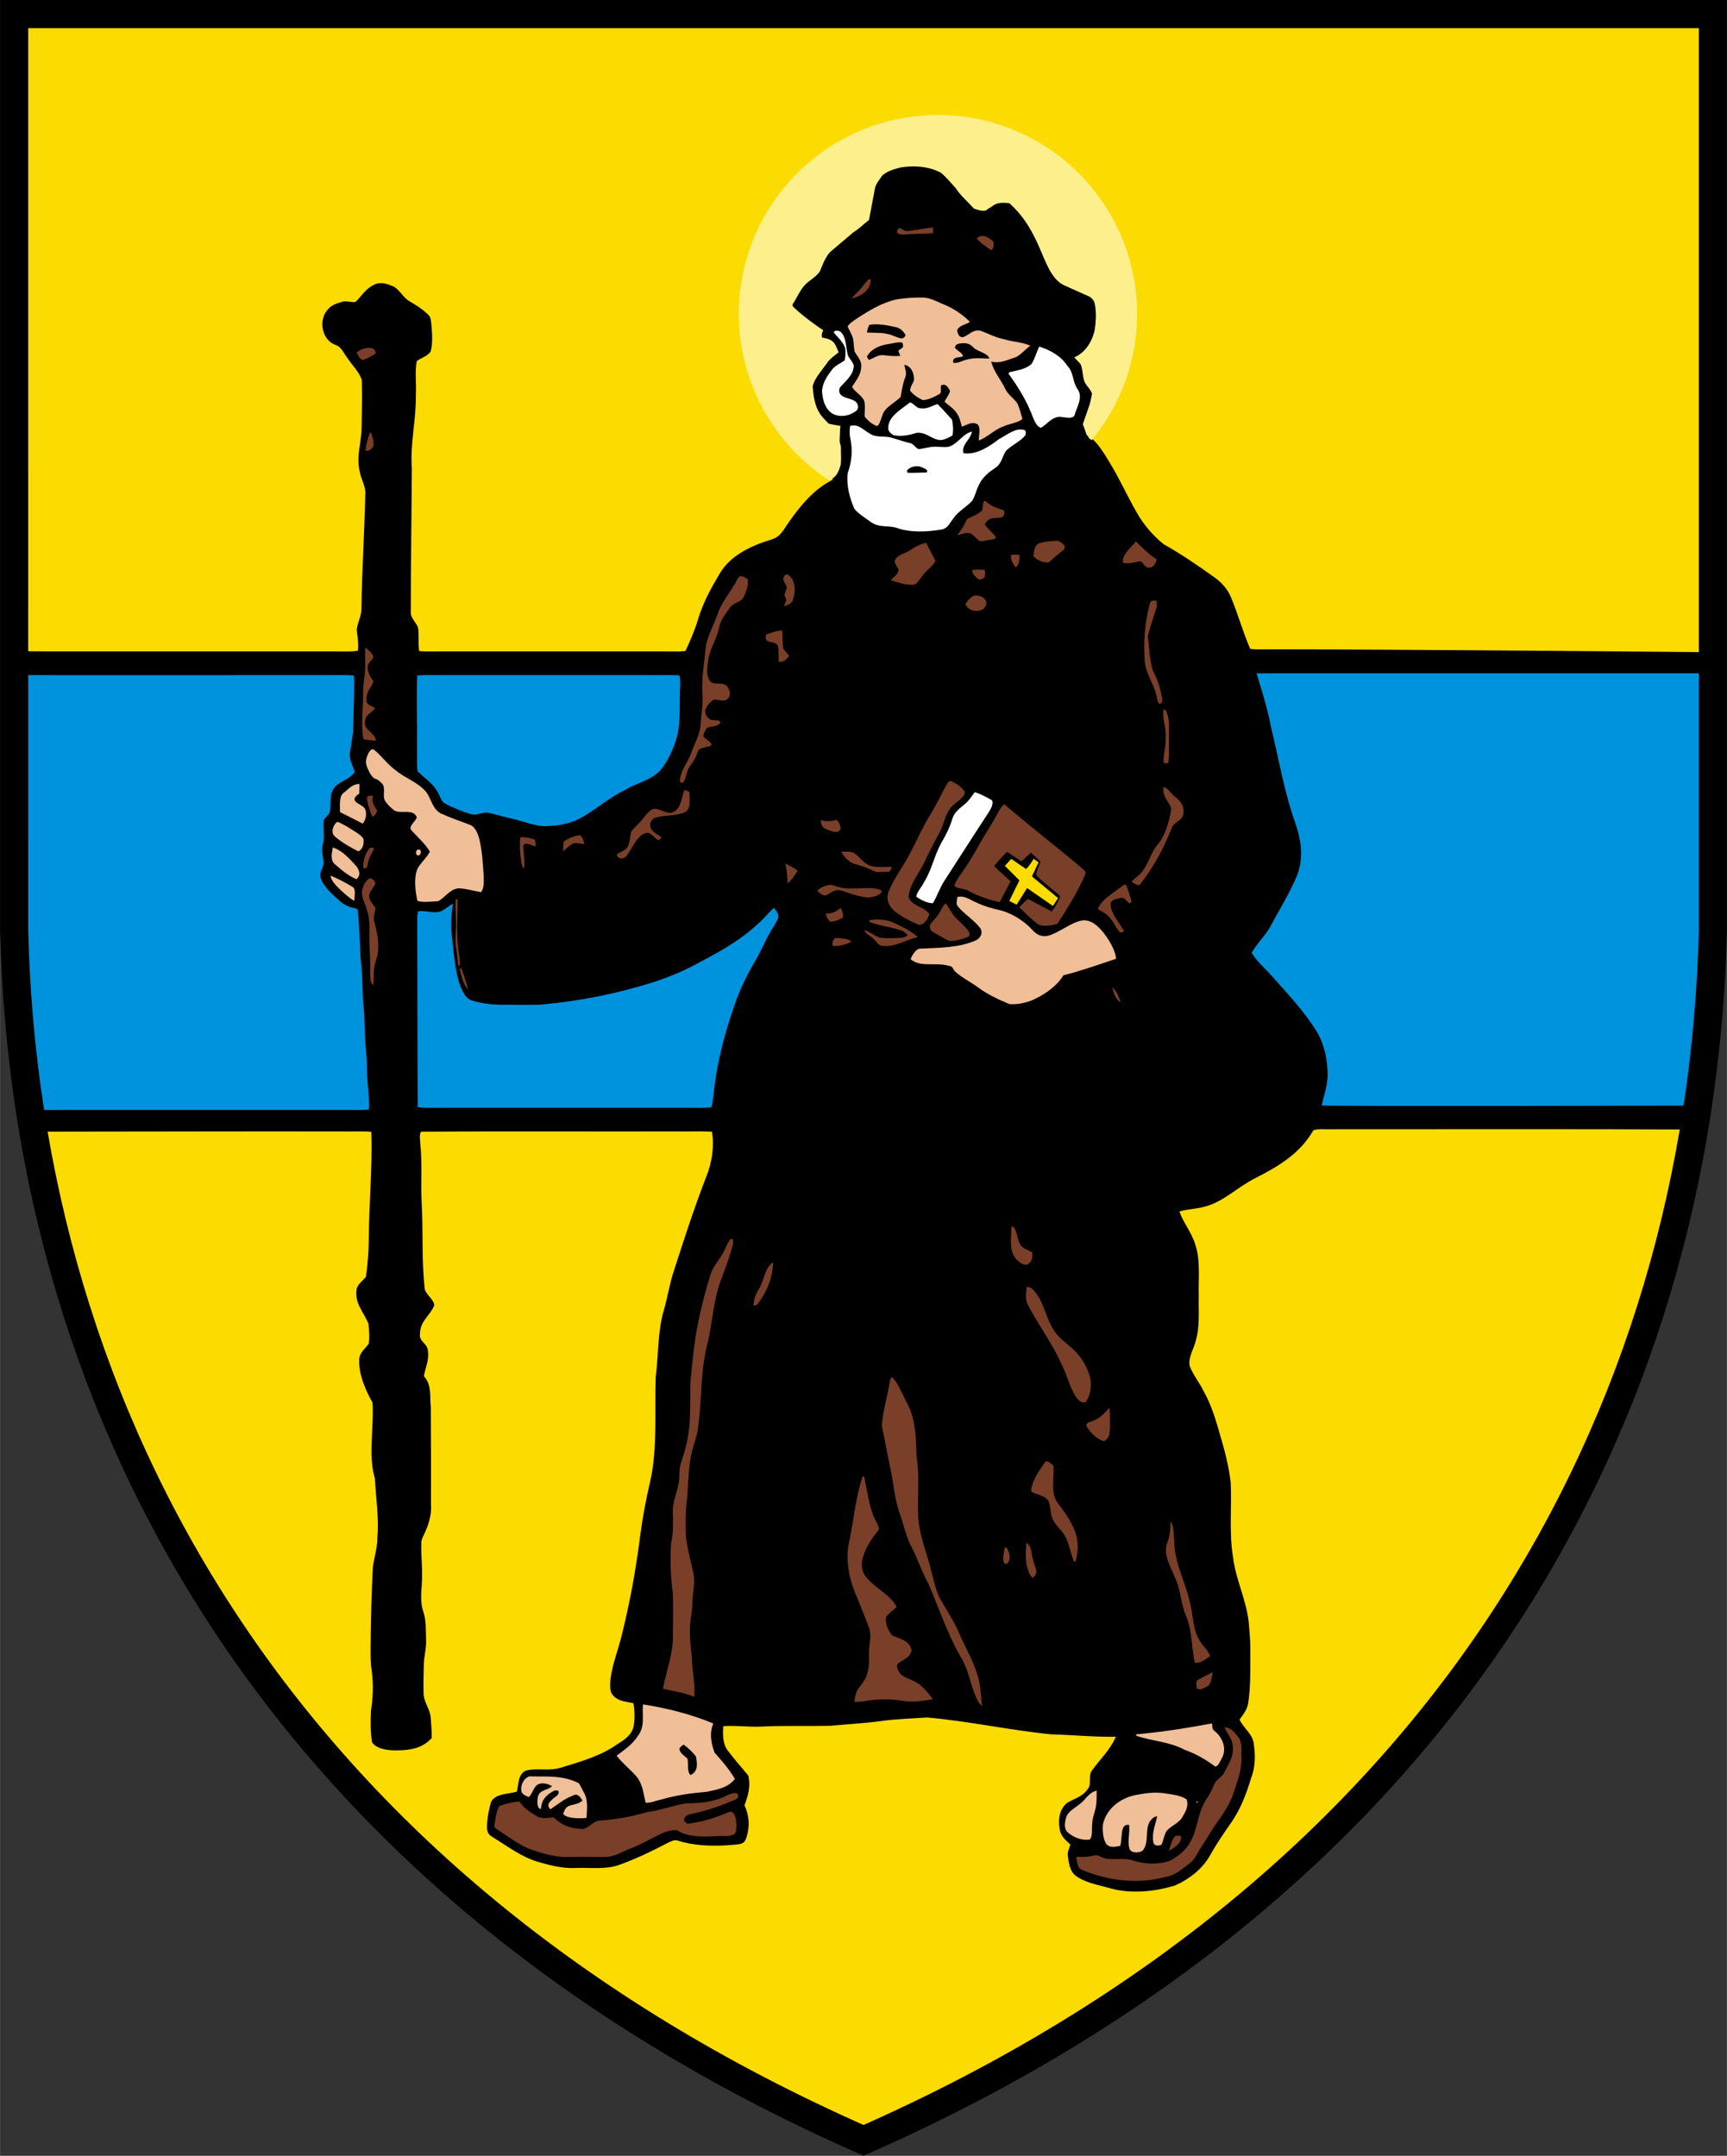 <?xml version="1.0" encoding="UTF-8"?>
<svg width="1069.7" height="1335.3" viewBox="0 0 802.24 1001.5" xmlns="http://www.w3.org/2000/svg">
<rect x="0" y="0" width="802.24" height="1001.5" fill="#333333" stroke="none"/>
<path d="m6.539 6.532-9e-3 425.68c5.532 225.97 123.45 442.67 394.59 562.1 271.15-119.44 389.06-336.15 394.59-562.1l-1e-3 -425.68z"/>
<path d="m5.744 7.746-0.01 294.76s14.615 0.11 17.895 0.13c44-0.01 87.998-0.01 132-0.01 3.5-0.03 7.118 0.22 10.588-0.29 0.38-3.31-0.14-6.48-0.51-9.76 0.29-3.37 2.25-6.38 2.17-9.91 0.24-17.71 1.42-35.37 1.8-53.08 0.25-3.66-1.92-6.699-2.58-10.469-1.73-7.28 0.75-13.04 0.85-20.49 0.16-7.33 0.3-14.699 0.1-22.019-1.01-3.61-4.38-6.8-6.43-9.94-1.85-2.24-2.87-5.411-5.65-6.381-6.44-2.16-8.16-11.34-3.94-16.23 1.71-2.35 4.41-3.14 7.08-3.9 1.99-0.53 4.18 0.55 6.11 0.06 2.95-3 4.82-6.34 8.91-8.11 2.73-1.24 5.62-0.27 8.23 0.79 3.21 1.38 4.722 5.34 7.861 7.06 3.15 1.85 6.14 3.71 8.75 6.32 1.25 1.15 1.129 2.77 1.389 4.34 0.36 4.07 0.75 8.54-0.29 12.52-1.14 2.28-4.62 3.05-6.52 4.67-0.89 5.11-0.08 10.61-0.38 15.82 0.16 11.34-2.749 22.74-1.869 34-0.15 22.41-0.46 44.65-0.49 66.899-0.12 2.7 2.92 4.99 3.43 7.34 0.39 3.47-0.06 7.12 0.46 10.61 3.29 0.29 6.63 0.13 9.93 0.15h104c3.24-0.03 6.53 0.18 9.76-0.16 2.27-4.89 4.45-9.89 5.97-15.08 2.2-7.39 6.08-14.42 10.01-21.03 5.16-8.62 14.98-13 24.21-15.8 4.17-1.25 5.54-4.82 7.921-8.05 5.33-7.69 11.9-15.56 20.47-19.71-0.518-0.386-1-0.786-1.516-1.17-0.939-2.04-12.408-26.971-13.917-30.751-1.57-3.935-12.679-50.307-12.679-50.307l29.095-62.684 50.191-10.53 51.581 31.304 18.756 27.892 5.27 20.447-4.641 26.815 0.46 20.651-2.31 9.334c3.4 2.91 5.84 7.24 8.18 11.029 4.65 7.56 8.207 15.662 12.657 23.332 3.1 5.54 7.472 10.608 12.383 14.609 8.21 4.62 15.959 9.912 23.609 15.401 3.36 2.37 6.13 5.44 7.72 9.26 3.3 7.87 5.57 16.24 8.989 24.06 3.25 0.33 6.57 0.14 9.83 0.16 61.072-0.02 205.88 1.363 205.88 1.363v-295.26l-790.8-3e-3zm474.41 391.22s-1.982 3.463-3.492 4.713c-2.04-1.25-6.895-4.69-6.895-4.69l-2.985 3.254 6.777 6.737-4.706 9.569 3.407 1.728 4.846-7.732 12.016 8.337 2.387-3.658-12.157-10.097 3.102-6.526zm133.67 125.6v0.012c-1.298-4e-3 -2.577 0.082-3.702 0.497-6.22 10.83-16.082 16.668-26.862 22.177-8.43 4.15-14.888 11.15-23.738 13.33-3.82 1.12-7.88 1.06-11.66 2.23 1.88 5.28 5.7 9.78 7.35 15.25 2.52 7.18 1.43 15.951 1.65 23.571-0.19 7.56 0.67 14.29-1.51 21.67-0.95 3.59-3.44 7.44-2.72 11.2 1.52 4.15 4.54 7.689 6.45 11.688 3.76 6.68 5.84 13.842 7.91 21.162 2.07 6.94 3.84 14.07 4.72 21.26 0.52 11.42-0.8 23.66 1.1 34.97 1.32 10.72 6.43 20.03 7.36 31 0.25 3.72 0.66 7.33 0.64 11.05-0.09 8.61 0.31 16.9-0.96 25.48-0.49 3.09-2.26 5.25-4.02 7.701 1.47 3.64 5.85 6.46 6.54 10.91 0.84 5.55 0.87 11.15-1.24 16.43-2.13 7.11-4.71 13.919-8.89 20.109-3.42 4.92-6.89 9.92-9.84 15.14-3.44 6.56-9.87 11.54-16.541 14.51-9.92 3.02-21.301 4.081-31.311 0.971-4.84-1.31-10.64-2.36-14.7-5.42-2.72-1.69-3.4-6.05-3.78-8.98-0.37-2.11 0.6-3.64 1.16-5.58-1.97-1.83-3.89-3.36-4.75-6.04-1.03-4.69-0.77-9.87 3.1-13.24 3.51-2.15 7.08-2.77 9.62-6.38 2.19-2.38 0-6.18 2.16-8.91 3.62-4.98 8.63-9.78 10.97-15.52-9.95 0.19-19.8-0.84-29.74-1.1-19.37-1.87-38.54-6.15-57.94-7.85-7.42 0.535-14.354 0.667-21.22 1.65-7.89 1.09-15.83 1.46-23.76 2.22-10.68 0.21-21.36-0.14-32.04 0.35-5.89 0.31-11.78-0.62-17.64-0.17-0.28 3.71-0.32 8.23 2.06 11.32 3.07 3.96 6.3 7.81 9.56 11.62 1.17 4.97-0.071 9.19-1.761 13.82 2.24 5.09 2.55 9.66 0.87 15-1.17 3.56-2.918 2.976-9.11 3.586-8.265 0.432-15.743 0.097-23.25-2.326-1.42-0.29-3.01 0.66-4.27 1.23-7.14 3.77-14.358 7.21-21.957 10.01-6.24 2.45-13.751 1.35-20.5 1.61-6.28 0.33-12.18-1.2-18.13-2.99-7.57-2.22-14.58-7.68-21.29-11.73-1.58-0.97-2.051-2.62-2.011-4.39 0.06-3.85 0.851-7.86 1.891-11.55 2.01-4.05 8.31-3.61 11.99-4.81 0.88-3.45 0.41-8.13 4.28-9.81 5.17-1.25 10.71 0.35 15.97-1.26 8.93-2.73 18.45-5.38 26.13-10.76 3.41-2.19 6.56-4.01 7.8-8.15 0.65-3.32 0.64-7.8-0.06-11.11-3.24-0.76-6.421-0.709-8.982-3.129-1.95-1.73-1.84-4.08-1.78-6.47 0.51-7.14 3.36-14.01 5.13-21 3.98-15.77 6.911-31.85 8.911-48 1.12-8.32 2.7-16.53 4.61-24.7 3.41-15.3 1.93-32.701 2.51-48.322 1.33-10.23 0.85-21.479 3.86-31.25 1.51-5.29 2.39-10.71 3.94-15.99 4.91-15.27 9.78-30.48 15.58-45.45 2.67-6.47 3.94-14.27 2.73-21.17-5.68-0.3-11.39-0.03-17.08-0.12-39.28 0.08-78.847-0.14-118.09 0.12-0.92 1.63-0.3 4.07-0.3 5.89 0.96 8.961 0.149 17.881 0.619 26.851 0.74 13.08-0.03 26.28 1.32 39.31-0.16 3.4 4.59 5.64 4.5 8.73-2.06 4.87-6.57 7.11-6.6 13.12-0.59 3.69 3.63 4.43 3.67 7.959 0.69 4.29-1.22 7.73-1.85 11.74 3.78 4.19 2.64 9.03 3.2 14.31 0.13 14.98 0.11 30.02 0.09 45.011 0.41 5.08-1.13 9.739-3.27 14.269-0.53 1.18-1.2 2.37-1.22 3.69-0.23 6.27 0.73 12.75 0.24 19.01-0.25 4.43-0.79 8.71 0.65 12.98 1.5 4.37 1.11 8.48 1.34 13.03 0.19 4.08-1.05 7.891-1.08 11.96-0.09 4.34-0.21 8.7-0.1 13.041 0.02 4.11 3.01 7.219 3.3 11.228 0.21 3.17 0.591 6.381 0.471 9.55-4.17 4.68-9.86 5.68-15.89 5.72-3.65 0.13-9.632-0.38-11.841-3.76-0.74-4.78-0.71-9.92-0.46-14.75 0.9-5.98 1.19-11.99 0.38-18-0.57-3.65-0.59-7.31-0.57-11 0.13-12.58 0.36-25.15 1.07-37.72 0.57-4.47 2.06-8.67 2.06-13.24 0.85-9.4-0.64-18.54-1.15-27.92-3.25-10.82-0.32-23.92-1.08-35.11-3.27-5.87-6.44-13.08-6.19-19.91 0.11-3.46 2.6-4.89 4.4-7.49 0.55-2.97 0.18-6.32-0.12-9.33-1.98-5-6.3-9.289-5.57-15.238 0.09-2.93 2.83-4.45 4.44-6.58 0.83-6.04 1.32-12.36 1.31-18.46 0.15-16.35 1.68-32.19 1.18-48.84-3.26-0.3-6.59-0.14-9.86-0.16-47.738-0.112-100.03 0.08-146.02 0.1 32.358 190.85 152.14 365.77 385.56 468.58 233.43-102.82 353.2-278.75 385.56-469.59-55.953-0.284-119.57-0.09-170.1-0.119-1.195 0.06-2.511-0.033-3.809-0.036z" fill="#fcdb00"/>
<path d="m435.7 53.408a92.525 92.525 0 0 0-92.524 92.525 92.525 92.525 0 0 0 41.988 77.243l0.814-0.39-4e-3 -0.02c2.946-1.664 3.596-3.839 4.601-6.957l0.125-3.017-0.065-3c-0.023-1.026 0.087-2.044-0.177-3.034l0.038-0.012c-0.633-1.36-0.428-2.754-0.391-4.214l0.198-3.875c0.159-0.1 0.078-0.588 0.083-0.811-1.85-0.3-3.7-0.59-5.51-1.07-1.442-1.575-2.756-2.858-3.272-3.597-3.057-3.87-3.685-8.91-4.097-13.472 0.449-3.397 4.25-7.56 6.83-11.31 1.31-1.77 3.153-3.055 5.26-4.74-1.24-2.62-1.73-5.2-4.85-6.11-0.627-0.362-1.875-0.481-2.883-0.787-0.353-1.582 0.263-2.803 0.583-3.313-0.45-0.33-0.91-0.64-1.39-0.92-4.32-3.047-9.085-6.58-12.52-9.951-0.642-0.68-0.314-1.337 0.05-1.84 1.919-3.001 2.9-5.54 5.07-8.07 2.14-2.36 5.48-3.999 7.23-6.659 1.358-3.206 2.378-6.344 4.793-8.972l10.71-9.088c2.959-1.886 4.696-3.73 7.297-5.768l2.779-14.821c0.549-2.133 2.02-3.785 3.375-5.801 2.64-2.283 5.509-2.919 8.87-3.848-0.01 0.016-0.015 0.031-0.024 0.048 6.275-0.94 12.956-0.433 18.445 2.53 2.503 2.15 4.62 4.71 6.854 7.132 2.31 3.612 5.51 6.185 8.36 9.448 1.74 0.55 4.46 1.7 6.13 0.62 0.532-0.744 1.36-0.784 2.461-1.67 2.45-1.925 5.124-1.674 7.945-1.408 8.063 7.303 11.75 15.185 15.712 24.744 2.534 5.831 4.948 11.074 9.689 13.367l12.122 5.432c0.678 0.786 1.535 1.171 1.926 2.445 1.183 4.12 0.723 9.556 0.147 13.09-1.567 6.537-5.108 10.677-9.42 12.53 0.94 1.1 1.999 2.07 2.909 3.19 1.33 2.92 0.67 6.92 2.6 9.44 3e-3 -0.254 0.406 0.917 0.402 0.659 1.184 1.29 1.806 2.432 2.306 3.524-0.302 1.72-0.723 3.707-1.151 5.218l-2.844 8.257v3e-3l-0.033 9e-3c-0.26 0.66-0.22 1.19 0.1 1.59 3e-3 -3e-3 8e-3 -3e-3 0.013-4e-3l1.413 4.124 0.93 0.921c-0.047 0.095-0.102 0.184-0.146 0.28l0.605 0.522-9e-3 0.043c0.273 0.205 0.64 0.488 0.932 0.74a92.525 92.525 0 0 0 21.14-58.6 92.525 92.525 0 0 0-92.524-92.525z" fill="#feef8d"/>
<path d="m378.89 86.877c0.56 0.47 0.56 0.47 0 0z" fill="#f0bf97"/>
<path d="m433.43 105.73c-4.25 0.22-8.459 1.46-12.699 1.61-1.06-0.43-2.04-1.01-3.08-1.5-0.41 0.58-0.77 1.19-1.08 1.83 0.43 1.33 2.59 1.31 3.75 1.26 4.35-0.39 8.72-0.25 13.069-0.62 0.07-0.85 0.08-1.71 0.04-2.58zm22.857 3.895c-0.861 0.011-1.716 0.339-2.527 1.156 1.6 2.14 4.53 3.82 6.67 5.54 1.27-1.2 1.43-2.67 0.88-4.28-1.471-1.136-3.26-2.439-5.023-2.416zm-52.222 20.106c-0.96-0.024-1.705 1.446-2.335 2.05-1.83 2.49-4.14 4.51-6.12 6.86 4.42-0.99 8.9-3.782 8.88-8.802a1.019 1.019 0 0 0-0.425-0.108zm-232.82 31.875c-2.073 8e-3 -3.957 0.846-5.62 2.153 0.56 1.17 1.531 3.15 2.901 3.47 1.99-0.7 4.01-1.73 5.76-2.89 0.63-0.92-0.859-2.78-1.869-2.65a7.924 7.924 0 0 0-1.172-0.083zm1.141 39.444-0.63 0.07c-0.96 2.68-1.73 5.5-2.02 8.34 1.8 0.06 2.75-0.62 3.65-2.13 0.37-2.04-0.37-4.34-1-6.28zm285.19 31.581c-1.3 0.26-0.88 3.43-1.41 4.54-2.1 2.02-4.56 2.649-7.03 4.009-1.24 2.82-2.53 5.05-4.5 7.44 1.95-0.36 4.65-1.58 6.53-0.68 1.34 1.05 2.47 2.3 3.81 3.33 1.1 0.52 2.67-0.18 3.85-0.28 1.05-0.4 3.51-0.169 3.84-1.399-1.51-2.2-3.64-3.72-5.18-5.95 1.63-3.36 3.71-2.85 6.93-3.16 1.88-0.07 2.62-1.821 1.9-3.451-3.6-1.03-5.86-1.959-8.74-4.399zm33.83 18.609c-2.71 0.09-5.6 0.27-8.21 0.98-2.86 0.99-2.81 3.61-3.12 6.16 1.54 1.88 4.85 3.21 7.2 2.86 2.31-2.09 4.589-4.09 7.069-6 1.09-1.96-1.45-3.35-2.94-4zm36.27 0.27c-2.07 2.69-6.71 6.26-5.98 9.97 2.76 0.56 5.15-0.27 7.83-0.73 1.53 0.19 2.38 3.23 4.08 2.91 2.28 0.27 3.229-1.99 3.719-3.81-3.79-2.38-6.509-5.26-9.649-8.34zm-97.33 0.65c-2.86 0.55-5.29 1.9-7.66 3.54-2.27 1.55-6.29 2.03-7.09 5.02 0.12 1.41 1.3 2.68 1.84 3.98-0.39 2.27-2.19 3.24-3.65 4.82 3.1 1.01 6.46 2.16 9.74 2.16 2.6 0.17 3.47-2.56 4.94-4.18 1.76-2.48 4.61-4.22 6.08-6.84-1.2-2.93-3.07-5.51-4.2-8.5zm41.007 5.5c-0.55 5e-3 -1.101 0.039-1.657 0.1-0.36 2.26 0.73 3.97 2.01 5.7 1.73-0.31 2.08-4.27 1.76-5.69a17.367 17.367 0 0 0-2.113-0.11zm-16.736 6.935c-0.956-2e-3 -1.91 0.06-2.86 0.195-0.66 1.52 1.968 3.59 3.008 4.51 0.88-0.07 1.73-0.4 2.55-0.99 0.31-1.11 0.36-2.28 0.17-3.52a22.547 22.547 0 0 0-2.868-0.195zm-89.092 2.145c-3.07 1.57-0.969 3.84 0.041 6.01-0.31 1.23-0.881 2.39-1.201 3.62 0.3 0.78 0.59 1.57 0.89 2.35-0.28 1.03-0.75 2.01-1.14 3.01 1.81-0.85 3.79-1.06 4.26-3.33 1.4-3.83 1.22-9.55-2.85-11.66zm-21.79 0.93c-1.15 0.85-1.69 2.5-2.46 3.68-2.78 4.67-6.13 8.77-7.96 13.99-2.03 5.72-5.39 11.36-5.71 17.3-0.62 6.55-1.84 13.49-1.29 20.01 0.37 4.33-0.58 8.59-0.76 12.98-0.28 5.3-2.78 9.42-4.59 14.37-1.7 4.82-5.25 8.211-5.13 13.421l1.56 0.2c1.52-2.39 1.35-5.58 3.27-7.92 1.82-2.31 2.81-4.55 3.8-7.29 1.54-1.21 4.02-1.29 5.85-2 0.84-1.43-2.7-3.06-3.47-4.09-0.28-1.34 0.71-2.93 1.42-4.01 1.9-1.19 5.35-0.52 6.41-2.69-0.19-1.32-2.89-0.82-3.91-1.22-1.98-0.07-3.46-2.81-3.11-4.6 0.66-1.88 2.28-3.88 4.06-4.83 2.19-0.04 5.11 1.54 6.59-0.73 1.55-1.65 0.49-4.06-0.66-5.59-1.91-1.75-5.45-0.5-7.36-1.75-2.34-2.26-1.8-6.18-1.48-9.1 0.65-6.04 4.11-10.69 5.32-16.57 0.64-3.34 3.11-6.24 5.02-9.06 1.38-2.03 4.43-2.37 5.9-4.1 1.35-2.59 2.82-6.07 2.26-9.03-1.11-0.75-2.19-1.4-3.57-1.37zm109.64 8.925c-0.222 1e-3 -0.435 0.02-0.636 0.056-1.79 0.52-3.25 2.45-4.23 3.97 1.38 4.06 8.93 4.54 9.66-0.17 0.29-2.33-2.648-3.87-4.794-3.856zm82.465 2.405c-0.694 0.016-1.255 0.196-1.63 1.17-2.43 8.96-3.12 18.2-2.39 27.45 0.66 5.71 4.119 10.05 5.349 15.34 0.45 1.29 0.4 3.24 1.55 4.09 2.11-0.87 0.87-3.309 0.65-4.939-0.75-3.77-2.03-7.02-3.74-10.44-1.74-5.02-1.62-10.67-2.46-15.92 1.08-4.29 2.44-8.541 3.86-12.741 0.52-1.34 0.42-2.609 0.19-3.999-0.5 0.03-0.963-0.02-1.379-0.01zm-172.52 13.85c-2.57 0.22-5.14 1.01-7.5 2.05-0.87 4.85 3.73 2.2 5.51 5.08 0.53 2.44 0.25 5.05 0.48 7.54 2.18 0.14 3.6-1.2 4.78-2.84-0.9-1.15-1.9-2.17-2.76-3.35-0.47-2.78-0.17-5.67-0.51-8.48zm-193.66 7.84c-0.27 4.62 0.271 9.01-0.359 13.62-0.39 2.76-0.69 5.52-0.67 8.32 0.04 6.66-1.051 14.19 0.159 20.75 1.93 0.4 3.911 0.63 5.881 0.73-0.63-4.23-5.98-4.62-5.04-9.35 0.22-3.09 3.53-3.65 4.51-5.84-1.2-0.9-3.98-1.56-3.87-3.34-0.46-3.8 1.87-5.71 3.19-8.91-1.16-2.22-2.71-3.769-2.66-6.439-0.25-1.68 0.88-2.42 1.75-3.66 2.53-1.85-1.631-4.57-2.891-5.88zm370.83 28.97c-0.67 4.3 1.37 8.56 0.96 12.97 0.31 4.01-1.22 7.95-0.86 11.88l2.06 0.05c0.67-3.88 0.22-7.99 0.34-11.93-0.06-4.44 0.62-8.75-1.55-12.8zm-98.91 33.14c-1.11-0.02-1.761 1.71-2.321 2.49-2.35 4.61-4.7 9.2-7.38 13.64-3.63 5.93-6.31 12.28-9.63 18.38-2.94 5.61-7.44 11.418-9.63 17.458-1.11 3.49 0.56 6.45 3.16 8.67 3.03 2.44 6.66 4.27 10.21 5.82 2.74 1.59 5.08-2.428 5.71-4.568-1.77-3.27-9.05-4.041-9.63-8.281 0.47-5.43 5.07-11.06 7.39-15.91 2.09-4.53 4.31-8.9 6.74-13.26 2.7-4.85 2.73-10.15 7.26-13.74 1.63-1.57 4.72-3.15 4.71-5.67-1.4-2.35-4.13-3.99-6.59-5.03zm98.95 2.879c-0.74 4.5 2.399 6.35 3.569 10.05-0.98 6.03-2.78 12.78-6.96 17.43-2.36 3.15-3.44 7.1-5.64 10.39-1.48 2.62-3.81 3.9-5.84 6.01 1.15 0.79 2.18 1.7 3.65 1.65 6.39-7.98 11.43-17.34 15.11-26.85 1.07-2.4 4.67-3.18 5.21-5.88 0.82-3.47-1.05-6.2-3.66-8.26-1.77-1.21-3.37-4.24-5.44-4.54zm-222.64 1.371c-1.28 3.2-1.47 8.38-4.89 10.03-2.67 1.82-6.39-1.65-9.24-1.33-2.25 0.52-3.87 3.1-5.29 4.77-1.55 2.08-3.67 3.669-5.19 5.749-0.83 2.68-0.571 6.33-2.691 8.33-1.27 0.82-2.69 1.44-4 2.2-0.08 2.27 2.94 2.54 4.2 1.08 2.39-2.83 4.06-7.36 7.2-9.92 1.07-0.77 2.72-1.43 3.97-0.7 1.29 0.93 2.41 2.08 3.69 3.02 0.77-0.23 1.29-0.67 1.57-1.33-1.55-1.25-4.11-2.25-4.82-4.18-1.03-1.9 0.23-4.629 2.38-4.979 4.46-1.32 10.05-0.57 14.07-2.88 2.19-1.86 1.431-6.44 1.381-9.02-0.69-0.42-1.47-0.69-2.34-0.84zm-145.51 2.574c-1.238-3e-3 -2.112 0.192-1.876 2.036 0.48 2.6 1.34 5.16 2.35 7.6 1.1 0.17 2.07-1.71 2.36-2.59-1.47-2.63-2.76-3.8-1.93-7.03-0.315-4e-3 -0.62-0.016-0.905-0.016zm294.17 4.006c-1.54 0.99-2.43 3.08-3.36 4.61-2.58 4.98-5.81 9.55-8.51 14.47-2.59 4.66-5.36 9.2-8.45 13.55-1.14 1.67-2.34 3.27-2.91 5.24 1.57 1.57 4.9 1.22 6.91 2.5 4.43 2.43 9.24 3.98 14.14 5.13 1.5-2.71 5.081-9.725 5.081-9.725s-4.486-3.967-7.604-7.015c1.61-2.39 5.978-6.672 5.978-6.672l6.694 4.444 4.405-4.077 4.456 4.198s-1.78 3.796-2.04 6.236c3.33 3.46 7.35 6.28 10.87 9.53 0.86 1.13-3.59 7.411-3.59 7.411l-11.09-5.86s-2.627 2.28-4.013 3.85c2.31 2.34 5.334 5.3 7.904 7.34 2.32 2.2 6.92 1.08 9.72 0.43 4.918-7.357 10.64-17.08 13.21-23.59-0.08-1.08-1.431-1.89-2.141-2.62-12.42-10.508-22.388-18.01-35.66-29.38zm-78.07 7.27c-2.7 0.63-4.47 0.849-7.19 0.069 0.05 2.67 0.95 3.68 3.38 4.62 1.78 0.51 4.48 1.92 5.69-0.26 0.43-1.09-0.79-3.979-1.88-4.429zm-119.14 7.06c-2.65 0.38-5.29 1.52-7.51 2.99-0.21 1.48-0.23 3.03-0.24 4.52 1.61-1.24 3.22-3.25 5.21-3.77 1.56-0.12 3.16 0.27 4.7 0.41-0.47-1.39-0.83-3.35-2.16-4.15zm-27.59 0.9c-0.53 3.45-0.17 7.11 0.23 10.56 0.25 1.34 0.3 3.16 1.45 4.06 0.41-3.61-0.2-7.07-0.42-10.65 1.07-2 4.03 0.13 5.67 0.33 0.14-1.15 0.03-2.21-0.34-3.18-2.12-0.75-4.35-1.06-6.59-1.12zm-69.227 4.89c-0.999-0.01-1.347 0.926-1.973 1.869-1.28 2.36-2 4.93-1.73 7.63 2.36 0.53 1.58-1.57 2.3-3.09 0.44-2.1 1.6-3.75 2.56-5.63l-0.35-0.61a2.43 2.43 0 0 0-0.807-0.17zm220.57 1.895c-0.808 2e-3 -1.605 0.047-2.322 0.054 1.62 2.72 3.66 5.03 6.84 5.87 3.35 0.84 6.19 2.01 9.27 3.53 2.11 0.07 4.25-0.13 6.37-0.17 0.41-0.67 0.76-1.38 1.05-2.13-3.28-0.21-7.1 0.43-10.21-0.7-3.07-1.15-4.64-3.89-7.21-5.72-1.069-0.619-2.442-0.737-3.788-0.734zm-28.352 5.435c0.79 3.1 0.99 6.179 1.1 9.369 1.89-1.66 3.4-3.69 4.61-5.88-1.28-1.56-3.97-2.35-5.71-3.49zm-192.98 6.87c-2.22 1.33-3.45 4.2-3.7 6.68 0.16 2.76 1.65 5.499 2.41 8.159 1.18 3.6 1.11 7.101 1.09 10.84-0.13 6.03 0.59 12.01 0.34 18.04 0.14 1.57-0.12 5.11 1.55 5.91 0.21-2.62 0.04-5.27 0.34-7.88 0.53-3.1 1.9-5.799 1.85-9.039 0.28-4.28-0.73-8.26-1.74-12.37-0.6-2.21 0.3-4.181 0.47-6.531-1.21-2.09-3.17-3.4-2.87-6.05 0.43-1.86 2.05-3.39 2.82-5.16-0.1-1.49-1.23-2.25-2.56-2.6zm350.85 3.067c-0.78 0.066-1.648 1.001-2.257 1.342-3.65 2.81-8.5 5.46-10.4 9.94 2.35 1.36 4.61 2.46 6.17 4.8 1.62 1.79 2.64 4.89 4.51 6.23 0.52-0.23 1.03-0.49 1.53-0.79-2-3.66-5.81-7.69-6.22-11.9-0.48-2.78 2.89-3.02 4.81-3.52 1.56-0.45 2.75 1.78 3.92 2.56 0.86-0.37 1.11-0.98 0.74-1.83-0.71-2.25-1.42-4.519-2.28-6.719a0.88 0.88 0 0 0-0.522-0.113zm-136.63 0.097c-2.316 0.034-4.677 1.013-6.337 2.625 0.89 1.1 2.29 2.17 3.73 2.31 2.55-1.09 4.11-3.01 7.13-2.42 4.12 1.27 9.09 3.34 13.57 3.28 1.56-0.24 5.589-1.139 5.469-3.179-3.95-2-9.61-0.77-13.96-1.01-3.31 0.3-6.06-0.65-9.14-1.6-0.153-6e-3 -0.308-8e-3 -0.462-6e-3zm-173.42 6.696-0.9 0.01c-0.37 4.03 0.25 7.73 0.18 11.81-0.03 3.74-0.58 7.22 0.01 10.871 0.46 2.66 0.73 5.329 0.97 8.029l0.85-0.18c0.06-2.41-0.41-4.679-0.77-7.049-0.94-7.88-0.33-15.65-0.34-23.49zm226.87 1.85c-1.34 0.77-1.999 2.72-2.839 3.98-1.14 2.17-2.9 3.74-4.35 5.66-0.54 1.28-0.25 2.87 1.03 3.58 2.52 1.44 5.03 2.98 7.64 4.24 2.83 0.1 5.81-0.71 8.43-1.74 0.68-0.18 1.04-0.74 1.09-1.68-1.11-2.7-4.03-4.81-6.02-6.9-2.19-2.12-3.311-4.65-4.981-7.14zm-48.86 2.1c-2.45 1.71-3.839 2.84-6.999 2.58 0.35 1.53 0.88 2.86 2.19 3.83 1.96-0.17 4.08-0.691 5.69-1.861 0.46-1.69-0.151-3.06-0.881-4.55zm16.937 5.415c-1.24 0.011-2.49 0.119-3.737 0.294l0.18 0.84c4.77 1.91 10.131 2.28 14.971 4.04 1.14 0.44 1.941 1.26 2.731 2.17-0.91 0.71-1.93 1.08-3.06 1.1-3.27 0.19-6.64 0.39-9.89-0.02-2.53-0.89-4.67-2.689-7.2-3.639 0.51 2.03 3.079 2.739 4.409 4.339 1.26 1.13 2.111 2.96 3.911 3.09 6.13 0.7 10.5-2.67 16.49-4.04-3.05-2.85-7.09-4.78-10.86-6.52-2.53-1.237-5.216-1.68-7.944-1.654zm-19.646 8.575c-1.03 1.29-1.32 2.05-1.08 3.7 3.02 0.25 6-0.67 8.71-1.91-1.38-1.75-5.52-1.69-7.63-1.79zm-174.35 14.06c0.71 3.26 1.53 7.47 3.94 9.91a96.676 96.676 0 0 0-3.149-9.82zm303.15 8.86c0.63 2.42 1.53 5.75 3.95 6.95-0.87-2.55-1.86-5.14-3.95-6.95zm-46.677 111.1a1.373 1.373 0 0 0-0.113 0.01c-0.1 4.55-1.2 10.97 1.83 14.75 1.21 1.43 3.55 3.5 5.56 2.88 2.13-1.23 2.54-3.2 2.24-5.49-1.4-1.07-3.23-1.51-4.6-2.61-2.32-2.22-2.07-5.77-3.5-8.47-0.385-0.74-0.857-1.094-1.417-1.069zm-130.38 5.64c-1.52 1.59-2.3 3.97-3.35 5.89-1.97 3.96-4.84 6.59-6.2 10.8-2.93 9.49-5.32 19.13-6.97 28.93-1.03 6.82-1.59 13.71-2.38 20.56-0.24 9.68 0.42 18.82-1.65 28.47-0.67 3.47-1.89 6.75-2.88 10.13-0.77 2.6-0.43 5.49-0.82 8.24-0.83 4.93-2.92 9.02-2.81 14.17 0.1 4.8 0.32 9.4-0.8 14.12-0.47 7.61-0.27 15.34 0.75 22.89 0.32 7 0.09 14.05 0.11 21.06-0.15 8.39-3.2 15.77-4.62 23.84 4.94 1.2 9.75 1.74 14.509 3.74 0.47-6.02-0.93-11.63-1.06-17.65-0.61-6.26-1.41-12.3-0.56-18.74 0.45-2.42 0.72-4.781 0.76-7.251 0.07-4.81 1.43-8.82 0.48-13.57-1.2-5.74-2.87-11.57-3.47-17.41-0.23-5.42-0.23-10.9 0.37-16.29 0.69-6.67 0.71-13.83 1.86-20.45 0.7-4.06 2.33-7.81 3.1-11.84 2.24-13.68 1.121-26.94 4.561-40.48 2.41-9.74 2.7-19.44 6-28.98 2.2-5.89 4.53-11.91 6.04-18.01 0.1-1.18-0.23-1.91-0.97-2.17zm19.53 11.01c-3.81 2.21-4.25 8.64-6.5 12.22-1.62 2.54-2.47 4.84-2.65 7.87 0.81 0.02 1.44-0.179 1.89-0.619 4.3-5.7 7.06-12.26 7.26-19.47zm118.19 11.455a3.331 3.331 0 0 0-0.379 0.015c-0.29 2.35-0.61 5.03 0.07 7.33 5.27 10.38 12.32 19.4 16.84 30.16 2.06 4.32 3.241 9.19 5.741 13.25 1.11 1.56 2.5 3.37 4.67 2.77 2.22-2.93 2.83-7.14 2.28-10.69-1.28-5.75-4.64-11.08-9.11-14.9-2.57-2.23-5.16-4.018-7.19-6.818-4.01-5.4-5.01-12.82-8.89-18.13-1.116-1.312-2.196-2.95-4.033-2.985zm-62.759 42.006c-1.16-0.07-1.089 2.39-1.459 3.2-1.06 6.46-3.13 12.98-3.47 19.49 1.5 6.65 2.59 13.35 4.06 20.01 1.48 7.09 1.85 13.8 4.31 20.64 1.86 5.13 2.7 10.11 5.14 14.86 3.04 5.8 5.04 12.02 8.18 17.78 4.95 11.33 8.7 23.09 15.029 34.02 3.99 6.5 4.451 13.97 8.181 20.83 0.51 0.68 1.08 1.31 1.72 1.9-0.36-2.96-0.65-5.91-0.93-8.88-1.35-8.89-5.55-15.68-9.19-23.64-2.4-6.09-5.911-11.222-9.131-16.872-2.29-4.03-3.229-9.108-4.449-13.569-2.09-8.63-5.44-16.04-6.01-24.98-0.43-9.45 0.729-18.65-0.781-28.05-0.33-8.7-0.24-16.78-4.39-24.78-2.15-3.94-3.8-8.6-6.81-11.96zm100.91 14.02c-2.34 2.42-4.21 4.879-7.54 6.009-1.08 0.67-3.679 0.86-3.209 2.6 1.51 2.67 4.34 5.561 7.2 6.731 1.58 0.84 3.06-1.6 3.44-2.82 0.46-4.13 0.159-8.37 0.109-12.52zm-29.65 24.91c-2.38 3.35-5.01 6.91-6.27 10.85-0.18 0.96-0.91 2.52-0.28 3.39 2.39 1.37 6.26 1.74 7.72 4.18 1.22 2.71 0.81 6.09 2.18 8.82 1.35 2.72 4.05 4.87 5.54 7.46 2.07 3.75 2.581 8 4.131 11.77l0.73 0.16c1.17-3.53 1.33-7.78 0.59-11.41-1.58-5.93-4.89-10.65-8.53-15.45-3.98-5.01-1.721-11.84-2.301-17.63-0.96-1.06-2.05-1.94-3.51-2.14zm-85.119 7.03c-3.19 9.54-4.08 19.92-6.12 29.77-2.17 8.85-0.11 18.3 3.55 26.47 1.84 4.53 3.62 9.09 5.39 13.641 1.05 2.69 0.8 5.33 0.43 8.12-0.69 4.96 0.38 9.14-1.2 13.9-0.82 3.08-2.93 4.9-4.54 7.5-0.82 1.61-1.1 3.54-1.34 5.32 3.37 0.22 6.37-0.67 9.69-0.94 4.18-0.3 8.36-0.22 12.51 0.47 4.77 0.89 9.48 0.069 14.25-0.661-1.79-2.63-3.95-5.09-6.43-7.09-2.72-2.13-7.52-2.699-9.3-5.729-0.65-1.04-1.55-3.27-0.13-4.05 2.62-1.75 5.18-2.5 6.02-5.94-1.24-4.8-5.23-5.07-9.01-6.9-1.98-2.28-3.58-5.73-2.71-8.79 1.36-1.63 3.22-2.93 4.74-4.43-3.06-6.08-11.071-9.09-14.861-14.89-1.5-2.35-1.55-5.16-0.9-7.8 1.32-4.59 3.77-8.58 6.78-12.261 0.54-0.58 0.81-1.18 0.79-1.81-0.87-2.32-2.229-4.42-3.049-6.77-1.89-5.58-2.58-11.33-3.86-17zm143.08 20.93c-0.14 3.31-0.19 6.4-1.44 9.53-2.3 5.77 1.31 11.01 3.34 16.24 2.9 5.96 2.77 12.52 5.45 18.55 2.8 6.98 2.29 14.09 3.85 21.24 2.39 0.75 5.26-1.68 7.15-2.97-0.78-2.5-3.201-4.48-4.551-6.73-3.46-4.97-3.16-11.54-4.66-17.37-2.03-10.27-7.53-19.17-7.45-29.66-0.34-2.66-0.059-6.63-1.689-8.83zm-67.01 10.04c-0.39 5.38-0.831 11.77 2.819 16.22 3.6-2.32 0.68-5.42 0.27-8.63-0.8-2.22-0.62-6.57-3.09-7.59zm-9.656 2.027a0.757 0.757 0 0 0-0.354 0.103c-0.32 2.18-1.44 5.59-0.05 7.53 2.32 0.45 2.69-3.48 2.02-4.97-0.356-0.65-0.72-2.673-1.616-2.663zm96.255 58.022c-2.33 1.16-4.74 2.241-6.97 3.611-1.03 0.7-0.469 2.86-0.499 3.95 1.38 0.84 3.359-0.15 4.619-0.84 2.28-1 2.3-4.6 2.85-6.72zm5.4 25.601c1.38 3.11 3.96 5.739 3.89 9.179 0.51 4.58-2.13 8.011-4.09 11.991-1.16 2.2-3.76 3.12-4.57 5.39-1.07 2.59-2.259 4.86-3.829 7.19-4.24 6.56-3.84 15.42-8.52 21.47-1.88 2.7-4.79 4.73-7.55 6.45-5.58 2.3-12.402 1.95-18.082 0.08-5.43-1.61-10.12 0.78-15.16-1.88-1.56-0.89-2.85-0.19-4.48 0-2.19 0.41-4.27 0.26-6.48 0.34 0.43 1.89 0.491 5.32 2.681 5.99 12.22 5 25.53 6.73 38.43 3.39 4.84-0.7 7.82-3.64 11.6-6.4 1.59-1.16 2.59-2.75 3.56-4.43 2.27-4.02 4.939-7.79 7.239-11.791 3.7-5.38 7.95-10.78 9.84-17.16 1.65-5.27 3.63-9.959 3.4-15.62-0.19-3.01 0.59-7.23-1.43-9.68-1.79-2.18-3.35-4.47-6.45-4.51zm-230.86 31.48c-6.01 3.22-12.56 3.77-19.25 3.8-6.07 1.04-11.85 3.27-18 4.05-7.18 2.13-14.51 3.469-22 3.959-3 0.08-5.24 3.68-8.13 3.93-5.23-0.23-9.54-1.6-13.28-5.37-2.81 0.04-5.11 0.85-7.81-0.54-3.13-1.87-6.11-3.72-8.16-6.83-3.07 0.14-6.4 1-9.28 2.06-1.61 2.32-1.76 5.93-2.32 8.68-0.41 1.49 1.17 2.03 2.1 2.79 4.46 2.83 8.83 6.16 13.68 8.26 5.98 2.24 12.69 4.22 19.12 3.94 5.67-0.13 11.35 0.06 17.02-0.05 3.8-0.05 6.95-2.17 10.41-3.53 4.93-1.91 9.51-4.45 14.21-6.82 2.48-1.3 5.36-2.1 8.16-2.07 5.53 3.55 12.78 3.066 19.696 2.739 2.386-0.113 6.382 0.62 7.732-1.86 0.441-2.412 0.274-4.648-0.297-7.318-0.78-1.88-1.911-2.59-3.501-1.74-5.83 2.52-12 4.419-18.32 5.169-1.25-0.166-2.237-1.449-1.85-2.36 0.666-1.564 2.06-1.88 3.7-2.23 5.5-1.21 10.85-2.86 16.07-4.94 2.32-1.2 6.033-1.637 5.19-3.85-0.498-1.613-3.313-0.549-4.89 0.13zm209.61 18.87c-0.517 0-1.028 0.038-1.534 0.12-1.65 1.57-2.24 4.618-2.99 6.768 2.24-0.94 6.651-4.03 5.461-6.85a11.18 11.18 0 0 0-0.937-0.039z" fill="#7a3f28"/>
<path d="m416.04 139.19c4.11-0.77 8.42-1.01 12.6-0.97 3.44 0.08 6.22 1.73 9.32 3.03 4.59 1.76 9.21 4.8 12.62 8.3-1.78 1.18-5.5 1.79-6.01 4.1 0.46 1.46 0.99 3.31 2.94 2.96 2.96-1.2 4.43-3.65 7.96-2.99 3.72 1.44 7.19 3.26 11.17 4.03 3.91 1.19 8.29 1.26 12 2.95-2.36 1.58-4.2 4.08-6.71 5.33-3.97 1.22-7.21 3.08-11.44 2.07 0.94 4.41 4.44 8.28 6.34 12.38 1.34 2.98 4.08 4.54 5.84 7.13 0.94 2.29 1.63 4.7 2.27 7.09-2.06 1.93-6.21 2.19-8.82 3.52-4.27 1.45-7.28 4.96-11.41 6.51-0.17-2.25 1.08-5.75-0.61-7.5-2.61-1.5-4.83 0.23-7.26 1.11-0.71-2.28-1.01-4.42-2.45-6.41-1.52-2.18-3.72-3.47-5.66-5.21 0.85-1.62 2.06-3.2 2.63-4.94-0.84-1.67-2.04-3.82-4.23-2.58-0.42 1.43 0.6 3.41-1 4.11-2.23 1.23-4.9 2.56-7.47 2.67-2.13-1.02-4.51-2.52-5.92-4.44 0.05-1.69 1.4-3.31 1.85-4.95 0.04-3.03-1.17-6.38-4.49-7.03 0.32 2.14 1.28 3.83 0.37 5.96-1.14 2.91-1.54 5.85-2.08 8.9-2.54 2.86-7.41 4.73-8.46 8.57-0.72 1.55-1.03 3.97-2.43 5.02-2.15-0.51-4.55-2.64-5.84-4.42-0.11-2.41 0.48-5.27-0.33-7.55-1.31-2.47-4.22-3.88-5.55-6.22 1.87-3.04 4.06-5.28 4.25-9.08 0.35-3.25-1.66-4.78-3.07-7.35-0.41-2.06-0.28-4.24-0.77-6.28-0.61-1.88-1.67-3.55-2.45-5.37 0.98-1.52 2.76-2.62 4.23-3.63 5.46-3.6 11.65-7.34 18.07-8.82z" fill="#f0bf97"/>
<path d="m403.81 150.91c4.28-0.7 8.27 0.2 12.42 1.08 2.01 0.49 3.48 1.92 4.44 3.69-1.08 2.76-3.54 0.98-5.45 0.42-4.12-1.88-8.15-1.34-12.5-1.62 0.18-1.25 0.5-2.45 1.09-3.57z"/>
<path d="m388.58 153.6c-0.66 0.028-1.21 0.299-1.214 0.938 1.97 2.47 4.23 4.14 5.26 7.27 0.23 1.84 0.129 3.74-0.211 5.55-1.85 1.45-4.41 2.41-5.83 4.26-2.29 2.99-4.45 6.08-4.73 9.96 0.21 3.59 1.05 7.4 3.85 9.88 2.74 2.3 7.21 2.23 10.23 0.54 1.4-0.87 2.85-1.32 2.61-3.29-0.4-4.3-7.37-2.78-8.6-6.36-0.31-1.52 0.02-2.21 1.08-3.29 2.34-2.57 5.08-4.8 5.53-8.5 0.32-2.27-2.5-3.96-2.85-6.11-0.79-3.23-0.55-7.54-2.96-10.01-0.287-0.506-1.317-0.873-2.165-0.838zm94.175 7.418c-1.29 2.63-2.03 5.67-3.62 8.13-3.08 2.62-6.53 2.82-10.26 3.78l-0.39 0.65c4.6 6.32 8.85 13.29 11.49 20.67 0.68 1.52 1.8 4.09 3.59 4.48 2.74-1.59 4.16-3.96 7.26-4.9 2.45-0.78 6.32 1.35 8.22-0.62 1.09-4.08 4.32-8.531 1.45-12.551-2.36-3.39-1.59-7.35-4.48-10.47-3.09-4.79-7.96-7.47-13.26-9.17zm-60.019 25.91c-3.48 2.84-9.43 6.03-10.04 10.83-0.46 2.3 0.57 3.27 2.36 4.42 3.69 0.72 7.14 0.04 10.66-1.08 4.82-0.56 7.25 3.49 11.73 3.34 1.75-0.38 3.43-1.23 4.99-2.1 0.52-2.27 0.27-5.06-0.17-7.34-2.19-2.4-4.47-5.03-6.75-7.28-2.77 0.84-4.841 2.39-7.861 2-1.88-0.01-3.249-2.36-4.919-2.79zm-26.407 10.718c-0.44 0.018-0.909 0.086-1.414 0.21-0.39 2.18-0.31 4.13 0.17 6.28 1.09 5.29 0.49 10.622-1.3 15.682-0.7 5.52 0.9 11.479 3.06 16.529 2.09 2.52 5.17 4.3 7.79 6.24 3.79 2.59 7.48 1.47 11.54 2.52 6.54 2.41 14.17 2.04 20.96 0.93 3.2-0.46 3.88-2.94 5.7-5.17 2.4-3.5 6.009-5.19 8.759-8.22 1.51-2.3 1.89-5.25 3.3-7.65 1.63-3.43 4.39-5.56 7.44-7.65 3-1.86 3.14-5.23 5.02-7.95 2.63-2.61 6.53-4.25 8.93-7.11 0.29-0.69 0.29-1.47 0-2.34-4.28-1.72-8.61 2.22-12.31 4.09-4.45 3.47-10.51 7.399-16.42 6.499-1.02-4.06 3.08-5.92 3.98-10.02-4.23 0.74-6.69 6.02-11.02 7.05-1.94 0.32-4.01-0.04-5.97-0.05-2.62-0.06-5.299 0.93-7.819 1.11-1.7-0.65-2.25-2.53-4.23-2.84-2.87-0.7-5.65-1.65-8.47-2.5-3.51-0.93-7.07 0.23-10.16-1.98-2.782-1.532-4.455-3.79-7.536-3.661zm56.506 170.34c-1.49 1.89-2.57 3.87-4.47 5.42-2.46 2.13-5 3.7-5.99 7.01-1.14 3.94-2.96 7.451-5.01 10.98-3.42 6.05-4.5 12.82-8.29 18.71-1.01 2.08-3.04 4.15-3.46 6.38 1.86 1.51 5.35 3.2 7.74 3.1 2.08-3.43 3.25-7.31 5.52-10.67 6.82-10.51 13.529-21.08 20.399-31.55 0.89-1.46 2.4-3.88 1.53-5.57-2.5-1.51-5.2-2.88-7.97-3.81z" fill="#fff"/>
<path d="m419.15 159.17c0.33 0.76 0.42 1.48 0.27 2.18-0.71 0.54-1.44 1.08-2.16 1.61 0.29 0.8 0.65 1.57 0.96 2.37-2.62 0.24-5.17-0.03-7.77-0.33-2.29-0.35-4.7 1.39-6.8 2.22-0.35-0.48-0.68-0.99-0.97-1.53 2.18-3.83 5.93-5.16 10.05-5.88 2.01-0.23 4.44-1.11 6.42-0.64zm25.69 0.59c2.66-0.54 5.2-0.68 7.17 1.49 1.83 2.09 6.9 2.69 7.61 5.32-3.72-0.06-7.08-0.55-10.74 0.54-2.17 0.57-3.8 1.71-6.06 1.43-0.61-3.05 2.63-2.19 4.51-2.99 0-1.5-2.85-2.7-3.73-3.95-0.01-0.72 0.4-1.33 1.24-1.84zm-16.72 57.27c0.87 0.45 3.3 1.08 2.38 2.43-2.96 0.06-5.96 0.31-8.92 0.17l-0.31-0.94c1.28-1.94 4.75-2.65 6.85-1.66z"/><g fill="#0093dd">
<path d="m583.67 312.78h210.34s8e-3 132.1-7.04 198.66c-0.42 1.83 0.346 2.18 0.346 2.18s-169.64 0.438-173.36-0.08c1.03-4.7 2.68-8.96 2.77-13.87 0.04-6.9-1.4-14.23-4.93-20.23-5.99-9.75-13.45-17.51-20.98-26.03-3.07-3.51-7.03-6.73-9.38-10.77 2.42-4.44 6.36-7.88 8.77-12.39 4.18-7.79 8.99-15.49 12.36-23.66 3.07-8.08 1.92-16.14-0.82-24.1-5.28-14.92-7.76-30.1-11.49-45.48-1.42-8.31-6.58-24.23-6.58-24.23zm-574.16 1c3.94-0.33 11.128-0.11 15.078-0.14 43 0.01 86-0.03 129-0.01 3.6 0.03 7.25-0.17 10.84 0.16 0.27 7.89-0.21 15.83-0.35 23.72-0.01 4.13-1 8.07-1.53 12.14-0.45 3.45 1.26 5.77 2.2 8.91-2.06 3.64-7.98 4.5-10.02 8.22-1.72 2.93-0.95 7.24-1.56 10.55-0.62 1.29-1.87 2.26-2.72 3.43-0.65 3.75 0.52 7.51-0.46 11.3-0.68 2.65-0.11 5.11 0.23 7.75 0.71 3.19-2.42 5.01-1.19 8.35 1.49 4.1 5.53 7.45 8.7 10.33 2.41 2.3 5.16 3.03 8.31 3.78 1.18 8.54 0.85 17.57 1.76 26.21 0.75 6.53 0.41 13.1 1.13 19.63 0.65 6.06 0.28 12.14 0.94 18.2 0.35 3.43 0.5 6.87 0.55 10.32 0.05 6.37 1.2 12.46 0.97 18.85-3.57 0.31-7.21 0.13-10.8 0.15h-130c-3.21-0.02-11.01 0.2-14.2-0.2-1.293-70.138-12.383-140.06-6.878-201.65zm189.16-0.19c-1.641 0-3.282 0.038-4.907 0.193-0.34 10.26-0.01 20.57-0.07 30.84 0.12 4.54-0.25 9.15 0.22 13.67 3.49 3.43 7.4 5.62 9.69 10.27 0.97 1.62 1.41 4.04 3.24 4.8 3.56 1.97 7.46 3.39 11.31 4.68 3.35 1.39 5.881-1.3 9.301-0.34 3.74 0.91 7.44 2 11.21 2.83 5.04 1.14 9.81 3.35 14.91 3.26 6.21-0.14 12.24-1.36 17.62-4.58 6.45-3.86 12.08-8.79 18.9-12.11 5.86-3.55 12.94-4.64 17.12-9.85 2.9-3.67 4.96-8.1 6.49-12.5 2.5-6.82 1.88-14.88 2.12-22.13-0.05-2.89 0.47-6.04-0.21-8.86-3.66-0.3-7.37-0.11-11.03-0.14h-101c-1.63 5e-3 -3.271-0.033-4.913-0.033zm11.754 106.14c-1.8 1.08-3.43 2.431-5.27 3.451-3.26 1.53-7.83-0.45-10.92 0.19-0.3 1.02-0.45 2.09-0.45 3.2 0.06 29.26 0.17 58.5 0.23 87.75 3.46 0.52 7.08 0.289 10.57 0.309 38.33-0.01 76.67-9e-3 115-9e-3 3.58-0.03 7.249 0.209 10.799-0.221 0.77-2.09 0.87-4.549 1.15-6.759 1.48-13.8 5.031-27.4 9.571-40.48 2.47-7.19 5.68-13.93 9.55-20.47 3.08-5.1 5.14-10.66 8.33-15.68 0.89-1.46 1.9-2.961 2.51-4.571 0.44-1.78-0.98-3.4-2.02-4.69-2.61 2.32-4.7 5.13-7.36 7.4-9.04 8.46-19.55 13.89-30.4 19.62-5.67 2.98-11.59 5.29-17.66 7.32-17.03 5.46-34.63 8.96-52.43 10.58-5.67 0.3-11.361 0.05-17.041 0.1-5.17 0.07-10.39-0.44-15.34-1.97-2.82-0.74-4.301-4.05-5.341-6.5-2.73-7.33-3.099-16.04-4.049-23.76-0.62-4.99-0.2-9.88 0.57-14.81z"/></g><g fill="#f0bf97">
<path d="m173.83 348.39c3.49 2.84 6.06 6.59 9.73 9.28 4.14 3.52 9.17 5.13 13.11 8.89 3.67 3.21 3.39 8.39 7.81 11.19 4.42 2.04 9.09 3.64 13.65 5.35 2.64 0.95 3.74 4 4.45 6.47 1.39 5.52 1.71 11.4 2.07 17.07 0.06 2.61 0.39 5.56-1.17 7.83-3.52-0.58-7.18-1.76-10.76-1.79-4.18 0.72-5.92 4.3-9.23 5.99-2.97 0.06-6.92 0.79-9.65-0.21-0.92-4.61-1.66-10.12-0.06-14.64 1.51-2.96 4.36-5.16 5.88-8.19-2.42-4.07-5.9-6.83-8.88-10.3-0.71-1.76 2.29-3.91 2.83-5.62-1.74-4.7-8.43-0.74-11.23-3.84-1.28-1.06-2.51-2.28-3.41-3.68-1.63-2.36 0.51-6.33-1.65-8.3-3.22-3.42-2.91-0.623-5.49-4.643-0.59-1.48-1.222-1.93-1.763-4.493-0.52-2.465 1.933-8.084 3.763-6.364zm-6.89 15.76c0.07 0.9 0.063 2.387-0.07 4.548-1.82 1.24-0.784 0.404-2.184 2.114-0.48 2.38 4.04 3.04 4.88 5.03 0.95 2.04 0.36 5.09-1.09 6.79-3.52-1.8-7-3.63-10.55-5.36 0.12-2.82-0.79-7.58 2.06-9.24 2.63-2.13 3.494-3.542 6.954-3.882zm-10.3 17.62c2.93 1.03 5.63 2.92 8.26 4.54 1.38 0.93 3.11 1.94 3.94 3.41 0.353 3.02-0.644 4.868-2.34 5.79-3.81-1.87-7.68-4.12-10.93-6.87-2.15-1.8-0.86-5.48 1.07-6.87zm-2.07 11.94c4.48 1.31 8.19 5.65 11.22 9.03 2.07 3.212 0.863 4.642-0.22 5.73-3.68-1.58-6.93-4.26-9.9-6.89-2.44-1.84-1.49-5.31-1.1-7.87z"/>
<path d="m193.73 394.85c2.46-1.3 2.21 3.38-0.05 2.42-0.62-0.79-0.6-1.59 0.05-2.42zm-40.25 11.91c3.64 1.45 7.23 3.42 10.59 5.44 1.27 1.38 0.52 4.52 0.47 6.28-2.6-1.47-4.92-3.66-7.08-5.72-1.76-1.8-3.48-3.42-3.98-6zm291.25 9.97c3.18-0.88 5.59 1.15 8.39 2.33 3.86 1.93 7.95 3.02 12.14 3.96 5.55 1.7 10.74 4.98 14.63 9.31 1.78 1.93 3.96 2.92 6.62 2.46 5.51-1.34 10.54-6.14 16.16-7.19 4.27-0.56 7.64 2.82 10.08 5.87 2.54 3.38 5.27 7.65 5.72 11.92-8.605 2.926-16.541 5.696-24.505 7.704-1.915 3.441-6.976 8.392-15.085 11.816-3.351 1.186-6.91 1.87-10.08 1.5-4.49-1.84-10.094-4.48-13.984-7.38-4-2.95-7.386-4.43-11.016-7.58-1.47-1.33-0.81-2.5-3.1-2.77-6.19-1.81-12.86 0.89-17.69-3.03 0.6-1.79 2.59-5.18 4.61-4.97 8.08-0.33 17.77-0.38 25.31-3.66 2.45-0.92 3.97-3.63 2.35-5.96-2.9-3.72-7.23-6.28-10.26-9.92-1.08-1.03-0.44-3.11-0.29-4.41zm-146.08 375.05c11.08 1.72 22.36 4.57 32.7 8.88-1.89 4.45-1.06 9.2 0.62 13.58 3.33 3.77 6.92 7.8 9.41 12.21-3.41 4.16-8.04 4.83-13 5.94-7.24 0.61-14.4 1.57-21.39 3.65-2.23 0.39-4.86 1.71-7.09 1.39-1.04-4.31-1.29-8.35-4.12-11.99-2.88-3.42-6.67-6.25-9.37-9.81 3.7-2.8 7.37-5.24 9.94-9.24 3.37-4.42 1.88-9.44 2.3-14.61zm264.35 8.84c0.27 1.3-0.07 2.53 1.09 3.44 3.73 2.91 6 8.17 3.55 12.63-0.71 1.3-1.51 3.52-2.99 4.05-4.58-3.35-8.95-5.96-14.35-7.85-6.96-3.78-14.7-3.93-22.32-6.48l-0.33-0.69c11.84-1.07 23.66-2.88 35.35-5.1z"/></g>
<path d="m317.58 810.49c2.13 1.53 4.08 3.46 5.73 5.5 0.55 3.38 1.14 6.92-2.56 8.63-1.8-1.8-0.83-5.23-1.41-7.61-1.3-1.29-2.76-1.95-3.5-3.68-0.86-1.33 0.79-2.25 1.74-2.84z"/><g fill="#f0bf97">
<path d="m245.87 825.22c8.27 0.23 15.28-0.68 22.95 3.17 0.98 1.41 1.72 2.99 2.48 4.52 1.99 3.32 1.3 7.85 1.16 11.61-2.78 0.3-9.16 0.49-10.89-1.89l0.6-1.37c1.28-3.74 5.38-1.99 8.36-4.78-0.83-1.61-2.4-3.62-4.38-2.32-4 1.42-7 4.09-10.47 6.36-1.72-1.65-0.98-2.87 0.53-4.27 1.16-1.45 3.98-2.16 3.12-4.38l-1.59-0.13c-3.74 1.83-6.31 4.22-6.42 8.65-2.23-0.23-1.68-3.96-1.5-5.5 0.74-3.66 4.76-3.05 6.59-5.13-1.96-1.14-4.26-1.75-6.45-0.87-2.28 1.33-2.56 4.49-4.4 5.95-1.2-0.51-2.65-1.08-3.27-2.32-0.8-2.82 0.79-6.3 3.58-7.3zm263.55 6.63c0.03 2.5 0.05 5.05-0.34 7.53-0.55 2.81-1.71 5.3-1.74 8.24-0.24 2.17 0.32 5.1-1.01 6.93-3.66 0.61-7.59-0.9-10.33-3.29-1.92-1.83-1.39-4.62-0.76-6.89 0.79-2.81 3.91-4.29 6.04-6.06 3.17-2.18 4.18-5.46 8.14-6.46zm31.89 1.29c3.22 0.55 7.32 0.86 9.99 2.87 0.88 3.14-0.53 5.63-2.1 8.22-1.64 2.87-5.58 4.11-7.42 6.56-0.98 1.86-1.35 4.06-2.1 6.03-1.42 0.99-3.87 0.73-3.97-1.33-0.65-4.32 1.04-7.68 1.81-11.77-1.05 0.21-1.87 0.68-2.48 1.38-3.8 3.5-0.75 10.62-4.29 14.67-1.69 1.17-5.62 1.29-6.19-1.31-0.84-3.41 0.39-7.2-0.06-10.73-1.69-0.06-2.31 0.32-2.96 1.88-0.67 2.55-0.52 5.28-1.09 7.86-2.32 0.51-5.04 1.21-6.67-1.05-1.49-2.48-1.65-6-1.45-8.82 1.56-7.16 7.64-11.93 14.54-13.57 4.81-0.96 9.54-1.7 14.44-0.89zm14.51 3.71 0.55 0.01-0.01 0.55-0.55-0.01z"/></g>
<path d="m6.54 6.532-6e-3 348.53-2e-3 77.151c5.532 225.97 123.45 442.67 394.59 562.1 271.15-119.44 389.06-336.15 394.59-562.1l-2e-3 -425.68z" fill="none" stroke="#000" stroke-width="13.064"/></svg>
